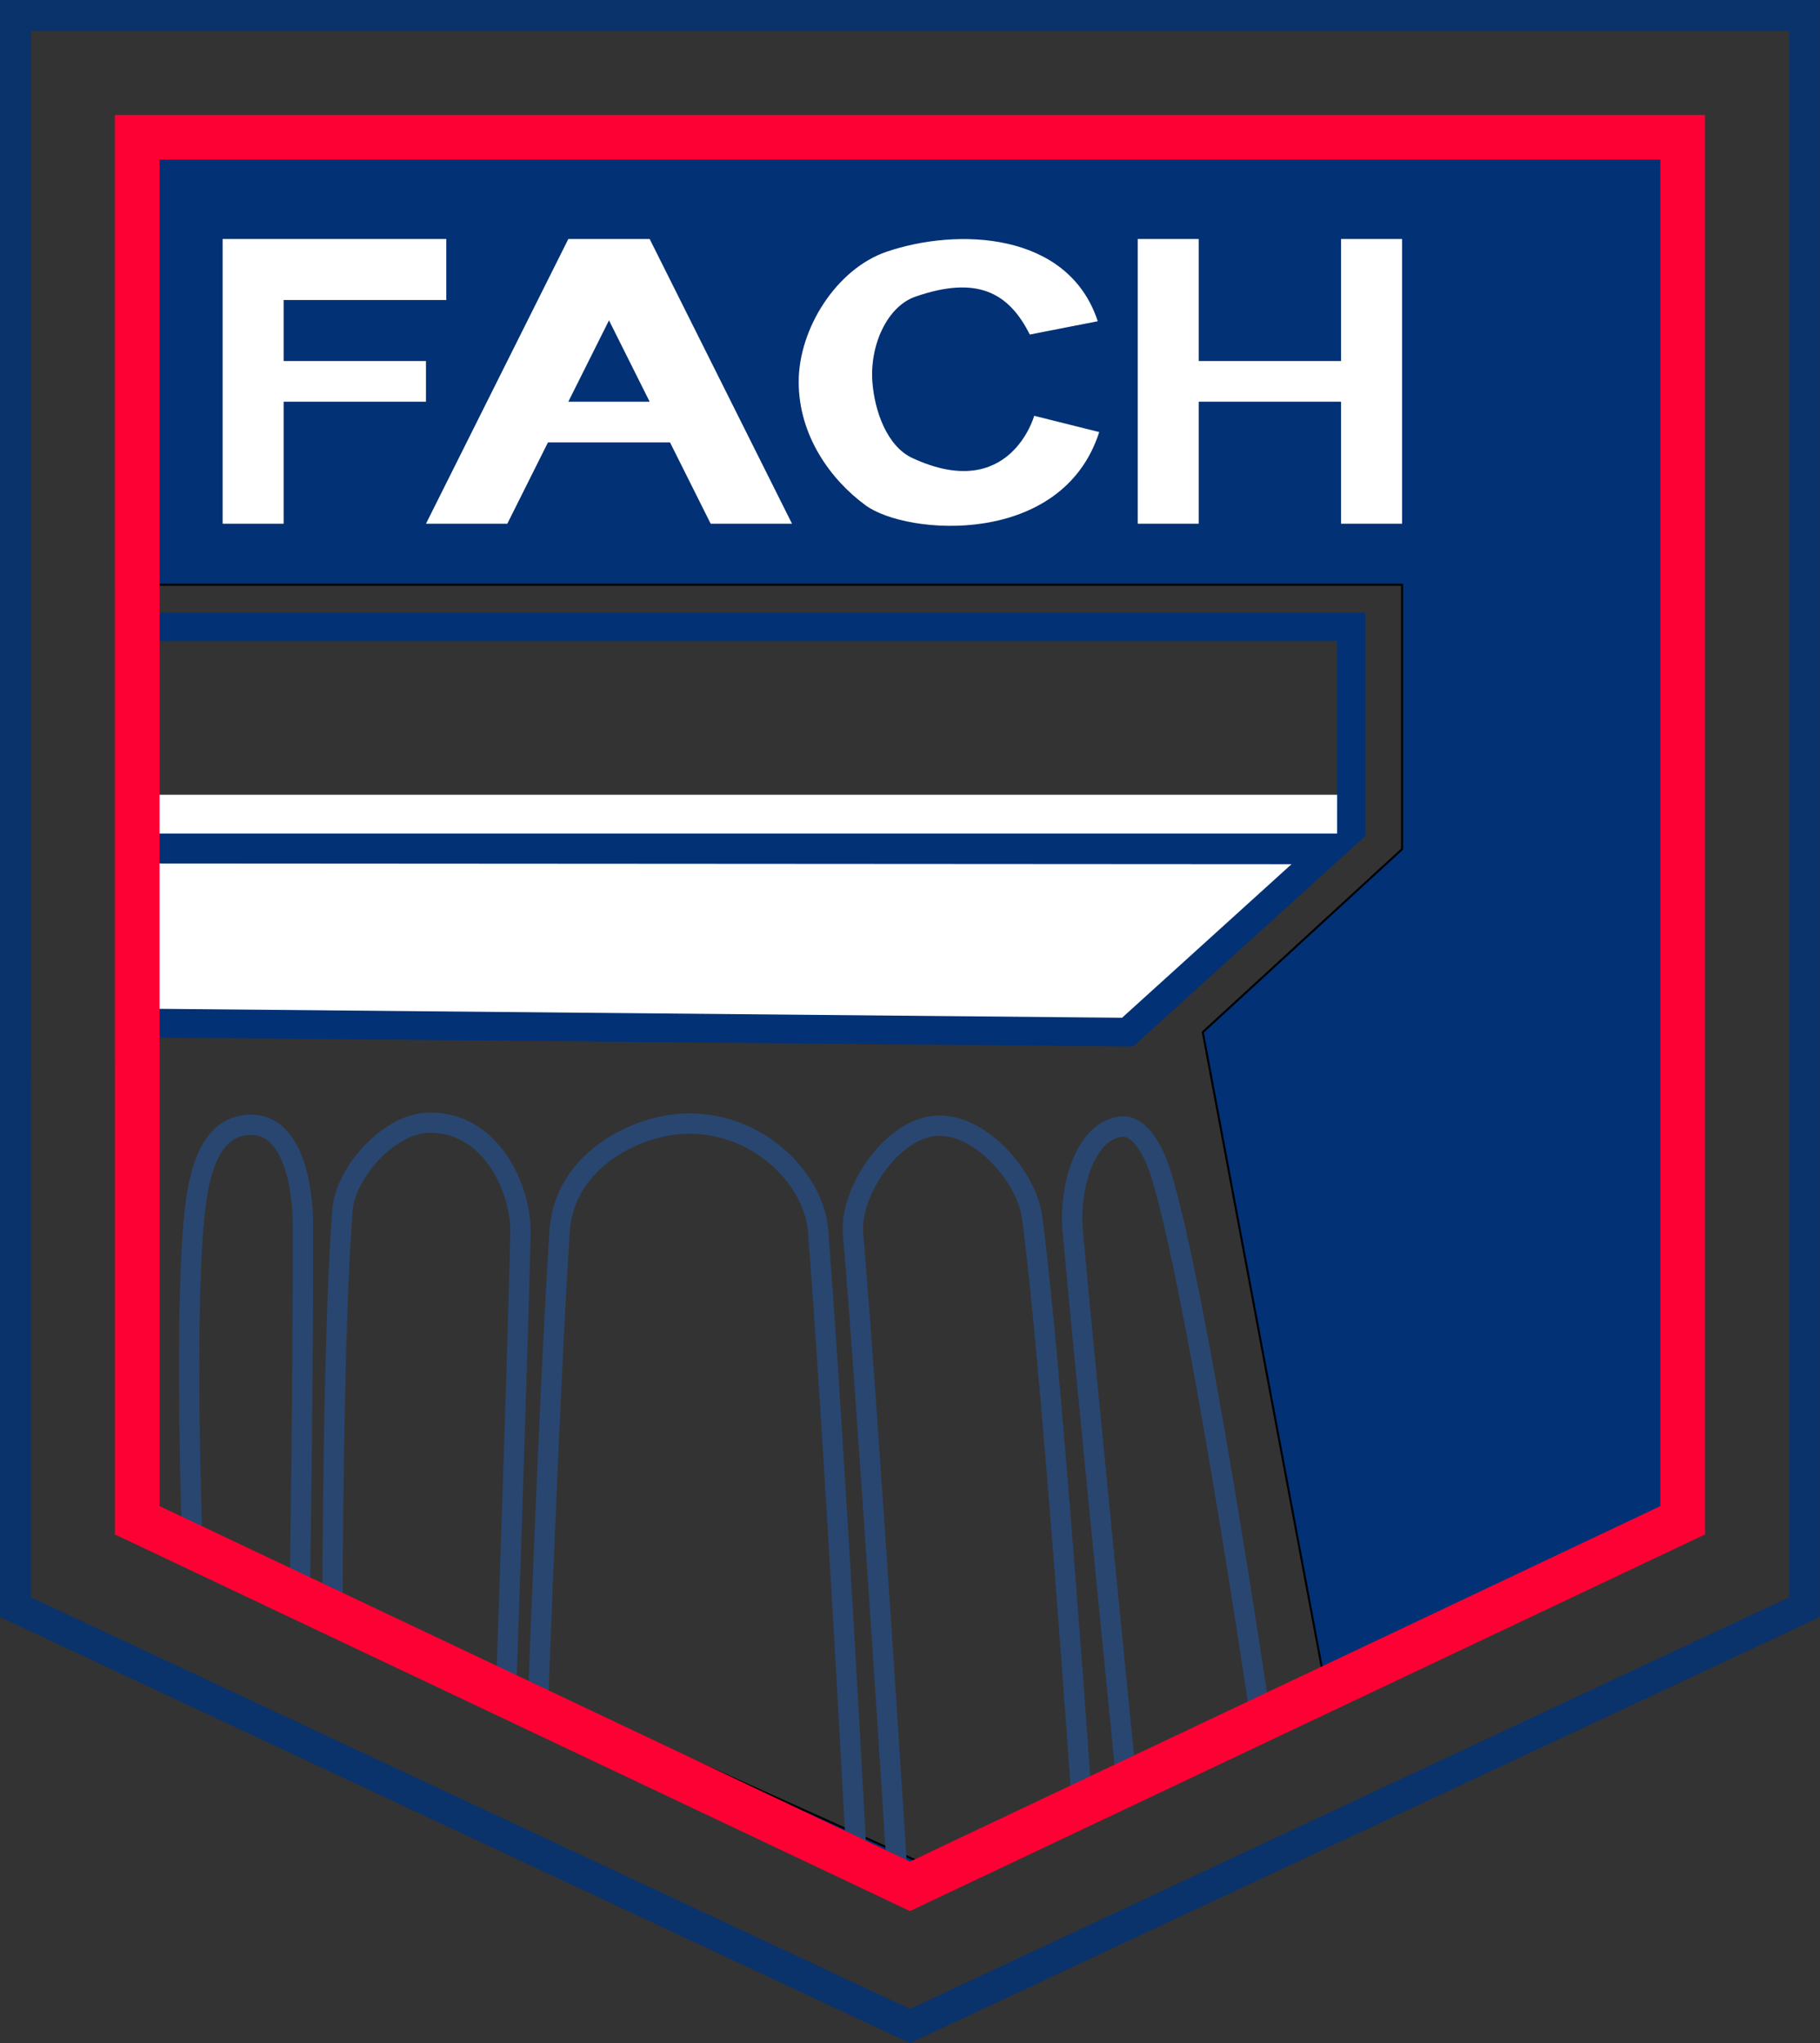 <?xml version="1.0" encoding="UTF-8" standalone="no"?>
<!-- Created with Inkscape (http://www.inkscape.org/) -->

<svg
   xmlns:dc="http://purl.org/dc/elements/1.1/"
   xmlns:cc="http://creativecommons.org/ns#"
   xmlns:rdf="http://www.w3.org/1999/02/22-rdf-syntax-ns#"
   xmlns:svg="http://www.w3.org/2000/svg"
   xmlns="http://www.w3.org/2000/svg"
   xmlns:sodipodi="http://sodipodi.sourceforge.net/DTD/sodipodi-0.dtd"
   xmlns:inkscape="http://www.inkscape.org/namespaces/inkscape"
   width="250"
   height="280.625"
   id="svg3852"
   version="1.1"
   inkscape:version="0.48.5 r10040"
   sodipodi:docname="fach.svg">
  <rect width="100%" height="100%" fill="#333333" stroke="none"/>
  <defs
     id="defs3854" />
  <sodipodi:namedview
     id="base"
     pagecolor="#ffffff"
     bordercolor="#666666"
     borderopacity="1.0"
     inkscape:pageopacity="0.0"
     inkscape:pageshadow="2"
     inkscape:zoom="1"
     inkscape:cx="186.15625"
     inkscape:cy="24.457406"
     inkscape:document-units="px"
     inkscape:current-layer="layer1"
     showgrid="false"
     fit-margin-top="0"
     fit-margin-left="0"
     fit-margin-right="0"
     fit-margin-bottom="0"
     inkscape:window-width="1364"
     inkscape:window-height="748"
     inkscape:window-x="0"
     inkscape:window-y="18"
     inkscape:window-maximized="1" />
  <g
     inkscape:label="Layer 1"
     inkscape:groupmode="layer"
     id="layer1"
     transform="translate(-133.344,-490.25)">
    <path
       style="fill:none;stroke:#023175;stroke-width:3.885;stroke-linecap:butt;stroke-linejoin:miter;stroke-miterlimit:4;stroke-opacity:1;stroke-dasharray:none"
       d="m 152.761,576.354 166.181,0 0,26.816 -166.181,0 z"
       id="path3015"
       inkscape:connector-curvature="0"
       sodipodi:nodetypes="ccccc"
       inkscape:export-filename="/home/wil/Programming/logos/logos/fach/1024x.png"
       inkscape:export-xdpi="368.64001"
       inkscape:export-ydpi="368.64001" />
    <path
       style="fill:#ffffff;stroke:#ffffff;stroke-width:5.324;stroke-linecap:butt;stroke-linejoin:miter;stroke-miterlimit:4;stroke-opacity:1;stroke-dasharray:none"
       d="m 153.002,602.071 164.009,0"
       id="path3823"
       inkscape:connector-curvature="0"
       inkscape:export-filename="/home/wil/Programming/logos/logos/fach/1024x.png"
       inkscape:export-xdpi="368.64001"
       inkscape:export-ydpi="368.64001" />
    <path
       style="fill:#ffffff;stroke:#023175;stroke-width:3.942;stroke-linecap:butt;stroke-linejoin:miter;stroke-miterlimit:4;stroke-opacity:1;stroke-dasharray:none"
       d="m 152.751,606.874 0,23.883 135.475,1.257 27.634,-25.04 z"
       id="path3017"
       inkscape:connector-curvature="0"
       sodipodi:nodetypes="ccccc"
       inkscape:export-filename="/home/wil/Programming/logos/logos/fach/1024x.png"
       inkscape:export-xdpi="368.64001"
       inkscape:export-ydpi="368.64001" />
    <path
       style="fill:#023175;fill-opacity:1;stroke:none"
       d="m 152.751,511.902 0,58.659 173.184,0 0,36.313 -27.374,25.14 16.559,88.382 -56.067,25.34 -105.944,-47.687 -0.358,-127.488 0,131.285 106.145,50.279 106.145,-50.279 0,-189.944 -212.291,0 z"
       id="path3818"
       inkscape:connector-curvature="0"
       inkscape:export-filename="/home/wil/Programming/logos/logos/fach/1024x.png"
       inkscape:export-xdpi="368.64001"
       inkscape:export-ydpi="368.64001" />
    <path
       style="fill:#ffffff;fill-opacity:1;stroke:none"
       d="m 191.857,562.182 11.173,0 5.587,-11.173 16.76,0 5.587,11.173 11.173,0 -19.553,-39.106 -11.173,0 z"
       id="path3021"
       inkscape:connector-curvature="0"
       sodipodi:nodetypes="ccccccccc"
       inkscape:export-filename="/home/wil/Programming/logos/logos/fach/1024x.png"
       inkscape:export-xdpi="368.64001"
       inkscape:export-ydpi="368.64001" />
    <path
       style="fill:none;stroke:#000000;stroke-width:0.279px;stroke-linecap:butt;stroke-linejoin:miter;stroke-opacity:1"
       d="m 315.121,720.402 -16.56,-88.388 27.374,-25.14 0,-36.313 -173.184,0 0.359,127.494 105.946,47.686 z"
       id="path3013"
       inkscape:connector-curvature="0"
       sodipodi:nodetypes="cccccccc"
       inkscape:export-filename="/home/wil/Programming/logos/logos/fach/1024x.png"
       inkscape:export-xdpi="368.64001"
       inkscape:export-ydpi="368.64001" />
    <path
       style="fill:#ffffff;stroke:none"
       d="m 163.924,523.076 30.726,0 0,8.38 -22.346,0 0,8.38 19.553,0 0,5.587 -19.553,0 0,16.76 -8.38,0 z"
       id="path3019"
       inkscape:connector-curvature="0"
       inkscape:export-filename="/home/wil/Programming/logos/logos/fach/1024x.png"
       inkscape:export-xdpi="368.64001"
       inkscape:export-ydpi="368.64001" />
    <path
       style="fill:#023175;fill-opacity:1;stroke:none"
       d="m 216.997,534.249 -5.587,11.173 11.173,0 z"
       id="path3023"
       inkscape:connector-curvature="0"
       inkscape:export-filename="/home/wil/Programming/logos/logos/fach/1024x.png"
       inkscape:export-xdpi="368.64001"
       inkscape:export-ydpi="368.64001" />
    <path
       sodipodi:nodetypes="cssaccsssc"
       inkscape:connector-curvature="0"
       id="path3032"
       style="font-size:223.729px;font-style:normal;font-weight:bold;line-height:125%;letter-spacing:0px;word-spacing:0px;fill:#ffffff;fill-opacity:1;stroke:none;font-family:Sans;-inkscape-font-specification:Sans Bold"
       d="m 284.336,549.593 c -5.074,15.831 -26.416,14.209 -32.079,10.071 -4.806,-3.511 -9.202,-9.572 -9.202,-16.96 0,-7.408 5.257,-15.544 12.056,-17.872 9.634,-3.299 24.964,-2.841 29.023,9.539 l -9.336,1.827 c -2.841,-5.683 -7.154,-8.181 -15.726,-5.198 -3.826,1.331 -6.27,6.599 -5.895,11.704 0.291,3.96 1.994,8.834 5.489,10.456 13.408,6.222 16.74,-5.8 16.74,-5.8"
       inkscape:export-filename="/home/wil/Programming/logos/logos/fach/1024x.png"
       inkscape:export-xdpi="368.64001"
       inkscape:export-ydpi="368.64001" />
    <path
       inkscape:connector-curvature="0"
       id="path3802"
       d="m 289.623,523.076 8.38,0 0,16.76 19.553,0 0,-16.76 8.38,0 0,39.106 -8.38,0 0,-16.76 -19.553,0 0,16.76 -8.38,0 z"
       style="font-size:223.729px;font-style:normal;font-weight:normal;line-height:125%;letter-spacing:0px;word-spacing:0px;fill:#ffffff;fill-opacity:1;stroke:none;font-family:Sans"
       inkscape:export-filename="/home/wil/Programming/logos/logos/fach/1024x.png"
       inkscape:export-xdpi="368.64001"
       inkscape:export-ydpi="368.64001" />
    <path
       style="fill:none;stroke:#294670;stroke-width:2.793;stroke-linecap:butt;stroke-linejoin:miter;stroke-miterlimit:4;stroke-opacity:1;stroke-dasharray:none"
       d="m 306.552,726.62 c 0,0 -8.501,-57.968 -13.713,-75.052 -0.813,-2.665 -2.737,-6.959 -5.587,-6.574 -5.141,0.694 -7.029,8.94 -6.574,14.108 1.209,13.74 7.421,76.154 7.421,76.154 z"
       id="path3806"
       inkscape:connector-curvature="0"
       sodipodi:nodetypes="csascc"
       inkscape:export-filename="/home/wil/Programming/logos/logos/fach/1024x.png"
       inkscape:export-xdpi="368.64001"
       inkscape:export-ydpi="368.64001" />
    <path
       style="fill:none;stroke:#294670;stroke-width:2.793;stroke-linecap:butt;stroke-linejoin:miter;stroke-miterlimit:4;stroke-opacity:1;stroke-dasharray:none"
       d="m 281.948,737.68 c 0,0 -4.308,-62.031 -6.856,-80.357 -0.77,-5.535 -7.22,-12.942 -13.261,-12.443 -6.192,0.512 -11.796,9.27 -11.314,14.813 1.89,21.726 6.151,89.047 6.151,89.047 z"
       id="path3808"
       inkscape:connector-curvature="0"
       sodipodi:nodetypes="csascc"
       inkscape:export-filename="/home/wil/Programming/logos/logos/fach/1024x.png"
       inkscape:export-xdpi="368.64001"
       inkscape:export-ydpi="368.64001" />
    <path
       style="fill:none;stroke:#294670;stroke-width:2.793;stroke-linecap:butt;stroke-linejoin:miter;stroke-miterlimit:4;stroke-opacity:1;stroke-dasharray:none"
       d="m 251.032,745.969 c 0,0 -2.848,-54.273 -5.304,-86.62 -0.535,-7.041 -7.957,-14.836 -17.84,-14.779 -6.911,0.04 -17.039,4.943 -17.675,14.779 -1.355,20.964 -2.993,65.423 -2.993,65.423 z"
       id="path3810"
       inkscape:connector-curvature="0"
       sodipodi:nodetypes="cssscc"
       inkscape:export-filename="/home/wil/Programming/logos/logos/fach/1024x.png"
       inkscape:export-xdpi="368.64001"
       inkscape:export-ydpi="368.64001" />
    <path
       style="fill:none;stroke:#294670;stroke-width:2.793;stroke-linecap:butt;stroke-linejoin:miter;stroke-miterlimit:4;stroke-opacity:1;stroke-dasharray:none"
       d="m 202.889,721.597 c 0,0 1.438,-40.908 1.947,-61.904 0.15,-6.204 -4.139,-15.524 -12.725,-15.236 -5.55,0.186 -11.326,7.068 -11.709,11.85 -1.335,16.67 -1.382,53.806 -1.382,53.806 z"
       id="path3812"
       inkscape:connector-curvature="0"
       sodipodi:nodetypes="cssscc"
       inkscape:export-filename="/home/wil/Programming/logos/logos/fach/1024x.png"
       inkscape:export-xdpi="368.64001"
       inkscape:export-ydpi="368.64001" />
    <path
       style="fill:none;stroke:#294670;stroke-width:2.793;stroke-linecap:butt;stroke-linejoin:miter;stroke-miterlimit:4;stroke-opacity:1;stroke-dasharray:none"
       d="m 174.533,708.731 c 0,0 0.489,-31.135 0.423,-50.279 -0.019,-5.643 -1.524,-13.713 -7.11,-13.713 -5.587,0 -7.191,6.281 -7.816,12.556 -1.398,14.039 -0.282,44.439 -0.282,44.439 z"
       id="path3814"
       inkscape:connector-curvature="0"
       sodipodi:nodetypes="cssscc"
       inkscape:export-filename="/home/wil/Programming/logos/logos/fach/1024x.png"
       inkscape:export-xdpi="368.64001"
       inkscape:export-ydpi="368.64001" />
    <path
       style="fill:none;stroke:#0a336c;stroke-width:4.251;stroke-linecap:butt;stroke-linejoin:miter;stroke-miterlimit:4;stroke-opacity:0.996;stroke-dasharray:none"
       d="m 135.463,492.38 245.749,0 0,218.611 -122.874,57.529 -122.874,-57.529 z"
       id="path3009"
       inkscape:connector-curvature="0"
       sodipodi:nodetypes="cccccc"
       inkscape:export-filename="/home/wil/Programming/logos/logos/fach/1024x.png"
       inkscape:export-xdpi="368.64001"
       inkscape:export-ydpi="368.64001" />
    <path
       style="fill:none;stroke:#fd0134;stroke-width:6.145;stroke-linecap:butt;stroke-linejoin:miter;stroke-miterlimit:4;stroke-opacity:1;stroke-dasharray:none"
       d="m 152.192,509.109 212.291,0 0,189.944 -106.145,50.279 -106.145,-50.279 z"
       id="path3011"
       inkscape:connector-curvature="0"
       inkscape:export-filename="/home/wil/Programming/logos/logos/fach/1024x.png"
       inkscape:export-xdpi="368.64001"
       inkscape:export-ydpi="368.64001" />
  </g>
</svg>
